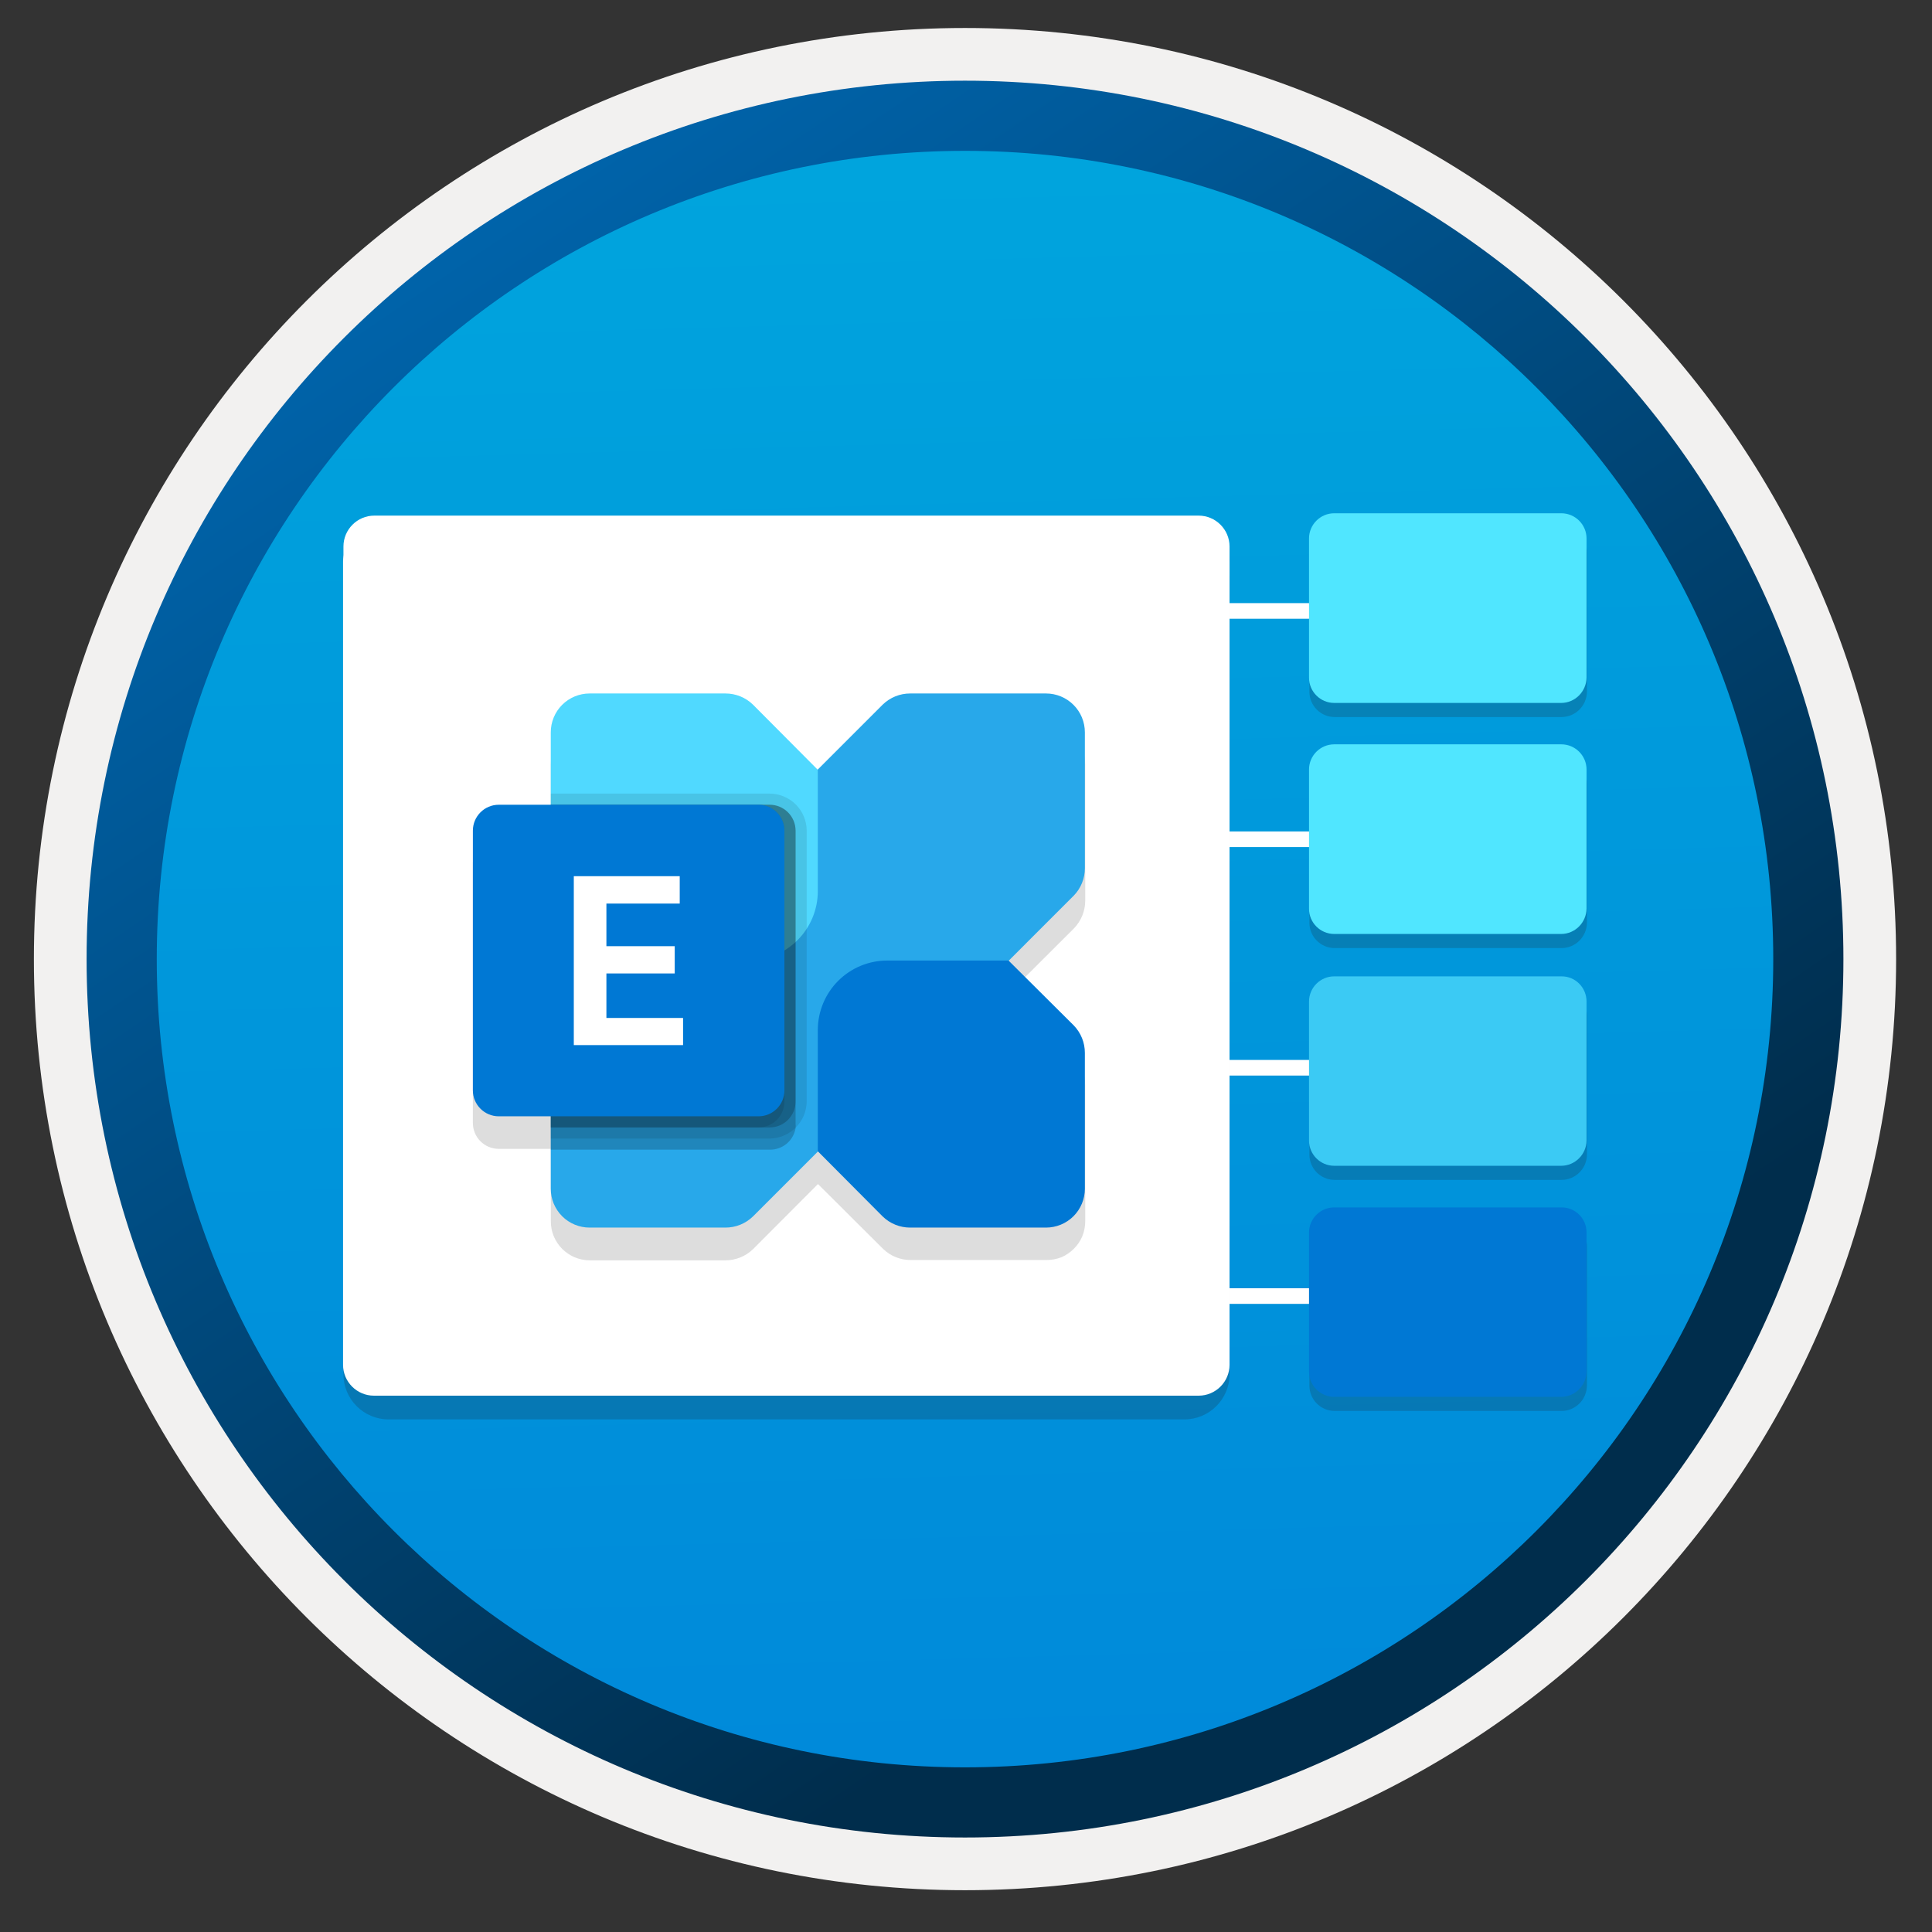 <svg width="103" height="103" viewBox="0 0 103 103" fill="none" xmlns="http://www.w3.org/2000/svg">
<rect x="0" y="0" width="103" height="103" fill="#333333" stroke="none"/>
<path d="M51.447 97.942C25.597 97.942 4.637 76.992 4.637 51.132C4.637 25.272 25.597 4.322 51.447 4.322C77.297 4.322 98.257 25.282 98.257 51.132C98.257 76.982 77.297 97.942 51.447 97.942Z" fill="url(#paint0_linear_660_28849)"/>
<path fill-rule="evenodd" clip-rule="evenodd" d="M97.347 51.132C97.347 76.482 76.797 97.032 51.447 97.032C26.097 97.032 5.547 76.482 5.547 51.132C5.547 25.782 26.097 5.232 51.447 5.232C76.797 5.232 97.347 25.782 97.347 51.132ZM51.447 1.492C78.867 1.492 101.087 23.712 101.087 51.132C101.087 78.552 78.857 100.772 51.447 100.772C24.027 100.772 1.807 78.542 1.807 51.132C1.807 23.712 24.027 1.492 51.447 1.492Z" fill="#F2F1F0"/>
<path fill-rule="evenodd" clip-rule="evenodd" d="M94.537 51.132C94.537 74.932 75.247 94.222 51.447 94.222C27.647 94.222 8.357 74.932 8.357 51.132C8.357 27.332 27.647 8.042 51.447 8.042C75.247 8.042 94.537 27.332 94.537 51.132ZM51.447 4.302C77.307 4.302 98.277 25.272 98.277 51.132C98.277 76.992 77.307 97.962 51.447 97.962C25.587 97.962 4.617 76.992 4.617 51.132C4.617 25.272 25.577 4.302 51.447 4.302Z" fill="url(#paint1_linear_660_28849)"/>
<g opacity="0.2">
<path d="M83.252 75.221H71.153C70.413 75.221 69.809 74.617 69.809 73.878V66.465C69.809 65.725 70.413 65.121 71.153 65.121H83.262C84.001 65.111 84.605 65.715 84.605 66.454V73.868C84.595 74.617 83.991 75.221 83.252 75.221Z" fill="#1F1D21"/>
<path d="M83.252 50.544H71.153C70.413 50.544 69.809 49.94 69.809 49.201V41.777C69.809 41.038 70.413 40.434 71.153 40.434H83.262C84.001 40.434 84.605 41.038 84.605 41.777V49.191C84.595 49.94 83.991 50.544 83.252 50.544Z" fill="#1F1D21"/>
<path d="M83.252 62.903H71.153C70.413 62.903 69.809 62.3 69.809 61.56V54.147C69.809 53.407 70.413 52.804 71.153 52.804H83.262C84.001 52.793 84.605 53.397 84.605 54.147V61.56C84.595 62.3 83.991 62.903 83.252 62.903Z" fill="#1F1D21"/>
<path d="M83.252 38.227H71.153C70.413 38.227 69.809 37.623 69.809 36.883V29.46C69.809 28.72 70.413 28.116 71.153 28.116H83.262C84.001 28.116 84.605 28.72 84.605 29.46V36.873C84.595 37.623 83.991 38.227 83.252 38.227Z" fill="#1F1D21"/>
</g>
<path d="M59.844 32.154H76.607V32.987H59.844V32.154Z" fill="white"/>
<path d="M59.844 44.326H76.607V45.159H59.844V44.326Z" fill="white"/>
<path d="M59.844 56.508H76.607V57.341H59.844V56.508Z" fill="white"/>
<path d="M59.844 68.68H76.607V69.513H59.844V68.68Z" fill="white"/>
<path d="M83.229 74.469H71.13C70.391 74.469 69.787 73.865 69.787 73.126V65.713C69.787 64.973 70.391 64.37 71.13 64.37H83.24C83.979 64.359 84.583 64.963 84.583 65.702V73.116C84.573 73.865 83.969 74.469 83.229 74.469Z" fill="#0078D4"/>
<path d="M83.229 49.792H71.13C70.391 49.792 69.787 49.188 69.787 48.449V41.025C69.787 40.286 70.391 39.682 71.13 39.682H83.24C83.979 39.682 84.583 40.286 84.583 41.025V48.438C84.573 49.188 83.969 49.792 83.229 49.792Z" fill="#50E6FF"/>
<path d="M83.229 62.151H71.13C70.391 62.151 69.787 61.547 69.787 60.808V53.395C69.787 52.656 70.391 52.052 71.13 52.052H83.24C83.979 52.041 84.583 52.645 84.583 53.395V60.808C84.573 61.547 83.969 62.151 83.229 62.151Z" fill="#3BCAF4"/>
<path d="M83.229 37.475H71.13C70.391 37.475 69.787 36.871 69.787 36.132V28.708C69.787 27.968 70.391 27.364 71.13 27.364H83.24C83.979 27.364 84.583 27.968 84.583 28.708V36.121C84.573 36.871 83.969 37.475 83.229 37.475Z" fill="#50E6FF"/>
<path opacity="0.2" d="M50.462 75.672H20.715C19.382 75.672 18.31 74.589 18.31 73.267V29.588H65.55V73.267C65.55 74.6 64.467 75.672 63.144 75.672H58.001H50.462V75.672Z" fill="#1F1D21"/>
<path d="M50.462 74.407H19.934C19.028 74.407 18.289 73.667 18.289 72.761V29.947C18.299 29.041 19.028 28.302 19.934 28.302H63.904C64.81 28.302 65.55 29.041 65.55 29.947V72.761C65.55 73.667 64.81 74.407 63.904 74.407H57.99H50.462Z" fill="white"/>
<path d="M18.31 29.135C18.31 28.229 19.049 27.489 19.955 27.489H63.904C64.81 27.489 65.55 28.229 65.55 29.135V30.686H18.31V29.135V29.135Z" fill="white"/>
<path opacity="0.15" d="M57.857 48.017V40.777C57.859 40.494 57.806 40.213 57.7 39.95C57.591 39.708 57.437 39.489 57.245 39.306C57.052 39.114 56.825 38.959 56.576 38.851C56.313 38.745 56.032 38.691 55.749 38.694H48.509C47.963 38.694 47.438 38.908 47.046 39.289L43.575 42.76L40.161 39.306C39.767 38.924 39.239 38.71 38.69 38.711H31.45C31.177 38.708 30.905 38.759 30.651 38.861C30.398 38.963 30.166 39.114 29.971 39.306C29.779 39.498 29.627 39.726 29.523 39.977C29.419 40.228 29.366 40.497 29.367 40.768V44.628H26.59C26.224 44.628 25.873 44.774 25.614 45.032C25.356 45.291 25.21 45.642 25.21 46.008V59.869C25.21 60.235 25.356 60.586 25.614 60.845C25.873 61.104 26.224 61.249 26.59 61.249H29.367V65.109C29.365 65.382 29.418 65.652 29.521 65.905C29.625 66.157 29.778 66.387 29.971 66.58C30.359 66.969 30.884 67.189 31.434 67.192H38.674C39.223 67.192 39.75 66.978 40.145 66.597L43.608 63.125L47.079 66.58C47.471 66.961 47.996 67.175 48.542 67.175H55.782C56.066 67.177 56.346 67.124 56.609 67.018C56.845 66.911 57.061 66.763 57.245 66.58C57.44 66.389 57.594 66.162 57.7 65.91C57.806 65.648 57.859 65.367 57.857 65.084V57.869C57.855 57.32 57.642 56.793 57.262 56.398L53.791 52.951L57.262 49.488C57.642 49.092 57.855 48.566 57.857 48.017V48.017Z" fill="#1F1D20"/>
<path d="M55.767 36.971H48.524C47.977 36.97 47.451 37.183 47.059 37.565L29.956 54.667C29.574 55.059 29.361 55.585 29.363 56.132V63.376C29.363 63.925 29.581 64.451 29.969 64.84C30.357 65.228 30.884 65.446 31.433 65.446H38.676C39.224 65.447 39.749 65.234 40.142 64.853L57.244 47.75C57.626 47.358 57.839 46.832 57.837 46.285V39.042C57.837 38.77 57.784 38.501 57.68 38.249C57.576 37.998 57.423 37.77 57.231 37.578C57.039 37.386 56.81 37.233 56.559 37.129C56.308 37.025 56.039 36.971 55.767 36.971V36.971Z" fill="#28A8EA"/>
<path d="M55.767 65.446H48.524C47.976 65.447 47.45 65.234 47.058 64.853L43.6 61.377V54.91C43.6 54.424 43.696 53.943 43.882 53.494C44.068 53.045 44.34 52.637 44.684 52.293C45.028 51.949 45.436 51.676 45.885 51.49C46.334 51.304 46.815 51.209 47.301 51.209H53.768L57.244 54.667C57.625 55.059 57.838 55.585 57.837 56.132V63.376C57.837 63.648 57.783 63.917 57.679 64.168C57.575 64.419 57.423 64.647 57.231 64.84C57.038 65.032 56.81 65.184 56.559 65.288C56.308 65.392 56.039 65.446 55.767 65.446Z" fill="#0078D4"/>
<path d="M31.433 36.971H38.676C39.224 36.97 39.749 37.183 40.142 37.565L43.6 41.041V47.507C43.6 48.489 43.21 49.43 42.516 50.124C41.822 50.819 40.88 51.209 39.898 51.209H33.432L29.956 47.75C29.574 47.358 29.361 46.832 29.363 46.285V39.042C29.363 38.493 29.581 37.966 29.969 37.578C30.357 37.19 30.884 36.971 31.433 36.971V36.971Z" fill="#50D9FF"/>
<path opacity="0.2" d="M42.414 44.285V59.911C42.422 59.99 42.422 60.069 42.414 60.148C42.358 60.473 42.188 60.767 41.935 60.977C41.681 61.187 41.361 61.299 41.031 61.293H29.363V42.903H41.031C41.397 42.903 41.748 43.048 42.007 43.306C42.266 43.564 42.412 43.914 42.414 44.28V44.285Z" fill="black"/>
<path opacity="0.1" d="M43.007 44.285V58.724C43.001 59.246 42.791 59.745 42.421 60.114C42.052 60.483 41.553 60.694 41.031 60.7H29.363V42.31H41.031C41.555 42.312 42.056 42.52 42.426 42.89C42.797 43.261 43.005 43.762 43.007 44.285V44.285Z" fill="black"/>
<path opacity="0.2" d="M42.414 44.285V58.724C42.414 59.09 42.269 59.441 42.011 59.7C41.753 59.959 41.403 60.105 41.037 60.107H29.363V42.903H41.031C41.397 42.903 41.748 43.048 42.007 43.306C42.266 43.564 42.412 43.914 42.414 44.28V44.285Z" fill="black"/>
<path opacity="0.1" d="M41.82 44.285V58.724C41.82 59.09 41.675 59.441 41.418 59.7C41.16 59.959 40.81 60.105 40.444 60.107H29.363V42.903H40.438C40.804 42.903 41.154 43.048 41.413 43.306C41.672 43.564 41.819 43.914 41.82 44.28V44.285Z" fill="black"/>
<path d="M40.438 42.903H26.592C25.829 42.903 25.21 43.522 25.21 44.285V58.131C25.21 58.895 25.829 59.513 26.592 59.513H40.438C41.202 59.513 41.82 58.895 41.82 58.131V44.285C41.82 43.522 41.202 42.903 40.438 42.903Z" fill="#0078D4"/>
<path d="M36.238 48.172H32.329V50.444H35.971V51.897H32.329V54.27H36.416V55.717H30.591V46.712H36.238V48.172Z" fill="white"/>
<defs>
<linearGradient id="paint0_linear_660_28849" x1="49.673" y1="-13.657" x2="53.655" y2="132.113" gradientUnits="userSpaceOnUse">
<stop stop-color="#00ABDE"/>
<stop offset="1" stop-color="#007ED8"/>
</linearGradient>
<linearGradient id="paint1_linear_660_28849" x1="2.877" y1="-20.49" x2="98.405" y2="120.391" gradientUnits="userSpaceOnUse">
<stop stop-color="#007ED8"/>
<stop offset="0.707" stop-color="#002D4C"/>
</linearGradient>
</defs>
</svg>

